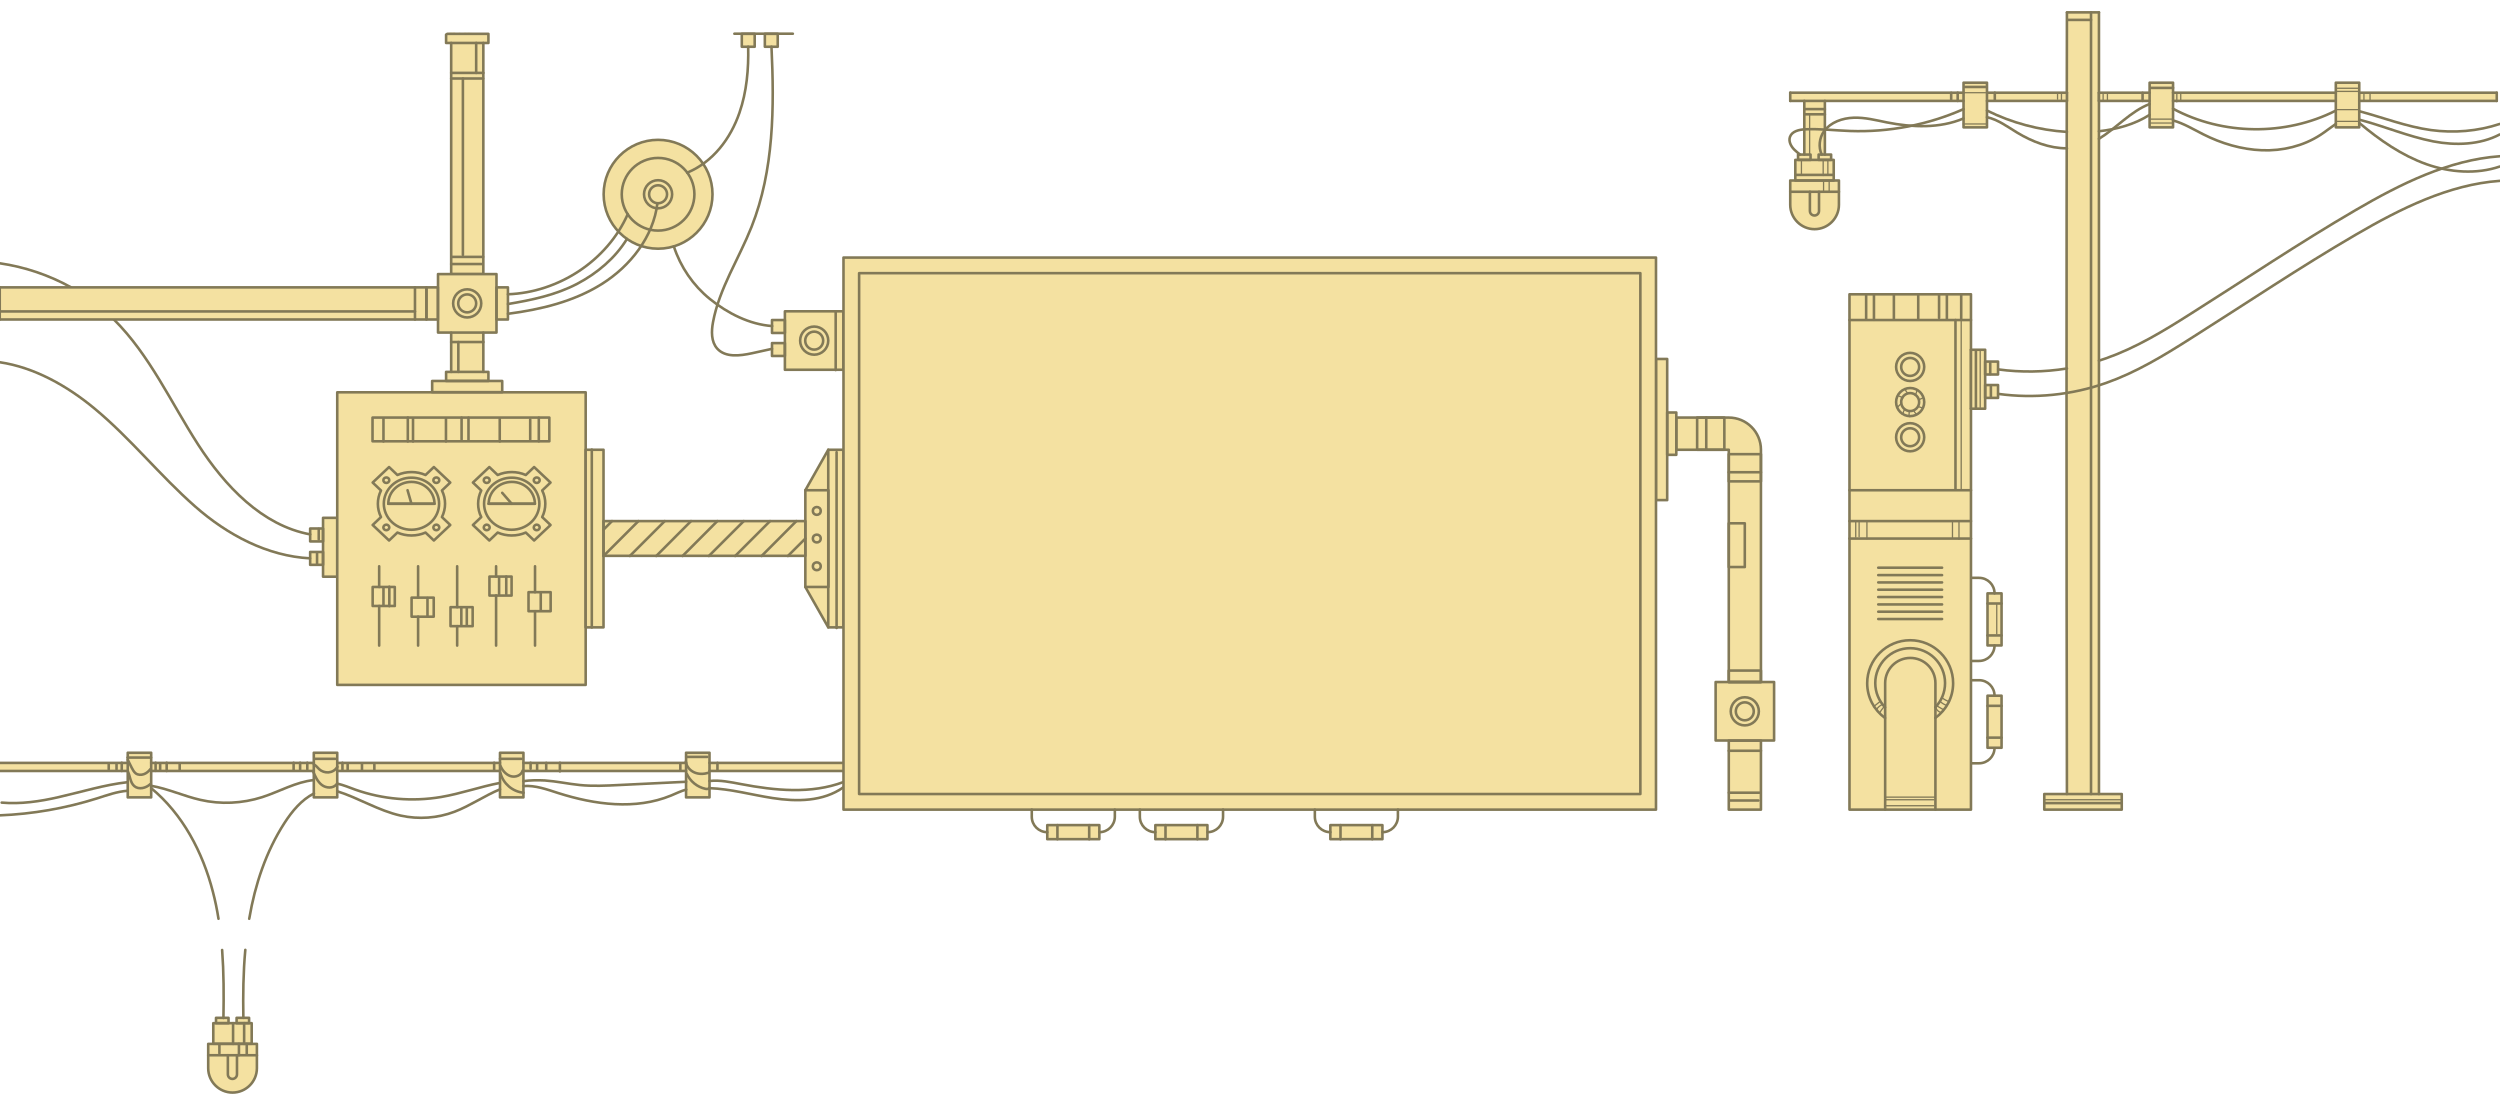 <?xml version="1.0" encoding="utf-8"?>
<!-- Generator: Adobe Illustrator 19.0.0, SVG Export Plug-In . SVG Version: 6.00 Build 0)  -->
<svg version="1.1" id="Слой_1" xmlns="http://www.w3.org/2000/svg" xmlns:xlink="http://www.w3.org/1999/xlink" x="0px" y="0px"
	 viewBox="0 -642.4 1920 846" style="enable-background:new 0 -642.4 1920 846;" xml:space="preserve">
<style type="text/css">
	.st0{fill:#F4E1A1;}
	.st1{fill:none;stroke:#827957;stroke-width:2;stroke-linecap:round;stroke-linejoin:round;stroke-miterlimit:10;}
	.st2{fill:#F4E1A1;stroke:#827957;stroke-width:2;stroke-linecap:round;stroke-linejoin:round;stroke-miterlimit:10;}
	.st3{fill:none;stroke:#827957;stroke-linecap:round;stroke-linejoin:round;stroke-miterlimit:10;}
	.st4{display:none;fill:none;stroke:#827957;stroke-width:2;stroke-linecap:round;stroke-linejoin:round;stroke-miterlimit:10;}
</style>
<g id="conveer_x5F_elements">
	<g id="_x30_7">
		<g>
			<g>
				<polygon class="st0" points="197.3,168 197.3,159.3 193.3,159.3 193.3,143.4 191.3,143.4 191.3,139.3 181.7,139.3 181.7,143.4 
					175.5,143.4 175.5,139.3 165.9,139.3 165.9,143.4 163.8,143.4 163.8,159.3 159.9,159.3 159.9,168 182.1,168 				"/>
				<path class="st0" d="M180.9,168h-21.1v10c0,10.3,8.4,18.7,18.7,18.7l0,0c10.3,0,18.7-8.4,18.7-18.7v-10H182l0,0H180.9z"/>
			</g>
			<g>
				<path class="st1" d="M159.9,168v10c0,10.3,8.4,18.7,18.7,18.7l0,0c10.3,0,18.7-8.4,18.7-18.7v-10"/>
				<rect x="159.9" y="159.3" class="st1" width="37.4" height="8.7"/>
				<path class="st1" d="M175,168v14.7c0,2,1.6,3.5,3.5,3.5l0,0c2,0,3.5-1.6,3.5-3.5V168"/>
				<rect x="163.8" y="143.4" class="st1" width="29.5" height="15.8"/>
				<rect x="165.9" y="139.3" class="st1" width="9.6" height="4.1"/>
				<rect x="181.7" y="139.3" class="st1" width="9.6" height="4.1"/>
			</g>
			<path class="st1" d="M186.9,139.3c-0.3-17.4-0.1-34.8,1.5-52.2"/>
			<path class="st1" d="M170.6,87.2c1.3,17.3,1.3,34.8,1,52.2"/>
			<line class="st1" x1="187.5" y1="143.4" x2="187.5" y2="159.3"/>
			<line class="st1" x1="179" y1="143.4" x2="179" y2="159.3"/>
			<line class="st1" x1="183.5" y1="159.3" x2="183.5" y2="168"/>
			<line class="st1" x1="189.5" y1="159.4" x2="189.5" y2="167.5"/>
			<line class="st1" x1="168.5" y1="159.9" x2="168.5" y2="166.5"/>
		</g>
		<g>
			<path class="st0" d="M647.8-50.2v-6.3H544.9v-7.8h-18v6.7l-0.2-0.1c0,0.3,0.1,0.6,0.2,1v0.2H402v-7.8h-18v7.8H259v-7.8h-18v7.8
				H116.1v-7.8h-18v5.4l0,0l0,0v2.4H-0.2v6.3h98.3V-30h18v-20.2h124.3h0.6v0.3l-0.6-0.3c0.2,0.5,0.4,1,0.6,1.5V-30h18v-20.2h125V-30
				h18v-3.7l0,0l0,0v-16.5h124.9V-30h18v-7.6c0,0,0,0,0-0.1l0,0v-12.6h102.9L647.8-50.2L647.8-50.2z"/>
			<g>
				<line class="st1" x1="647.8" y1="-56.5" x2="544.9" y2="-56.5"/>
				<line class="st1" x1="526.9" y1="-56.5" x2="402" y2="-56.5"/>
				<line class="st1" x1="384" y1="-56.5" x2="259" y2="-56.5"/>
				<line class="st1" x1="241" y1="-56.5" x2="116.1" y2="-56.5"/>
				<line class="st1" x1="98.1" y1="-56.5" x2="-0.2" y2="-56.5"/>
				<line class="st1" x1="647.8" y1="-50.3" x2="544.9" y2="-50.3"/>
				<line class="st1" x1="526.9" y1="-50.3" x2="402" y2="-50.3"/>
				<line class="st1" x1="384" y1="-50.3" x2="259" y2="-50.3"/>
				<line class="st1" x1="241" y1="-50.3" x2="116.1" y2="-50.3"/>
				<line class="st1" x1="98.1" y1="-50.3" x2="-0.2" y2="-50.3"/>
				<rect x="98.1" y="-64.3" class="st1" width="18" height="34.3"/>
				<rect x="241" y="-64.3" class="st1" width="18" height="34.3"/>
				<rect x="384" y="-64.3" class="st1" width="18" height="34.3"/>
				<rect x="526.9" y="-64.3" class="st1" width="18" height="34.3"/>
			</g>
			<path class="st1" d="M191.4,63.2c0-0.2,0.1-0.3,0.1-0.5c4.4-25.8,12.8-51.1,27-73.1c5.8-9,13.1-17.8,22.6-22.6"/>
			<path class="st1" d="M116.1-37.1c24.2,19.9,39.6,49.2,47.4,79.6c1.8,6.8,3.2,13.7,4.3,20.7"/>
			<path class="st1" d="M259-34.7c16.6,5.2,31.7,14.9,48.8,18.7c13.7,3,28.2,2,41.3-3c12.1-4.6,23-12.3,34.9-17.2"/>
			<path class="st1" d="M402-38.7c9.1-0.7,18.1,2.6,26.8,5.4c28.1,8.9,59.2,13.1,86.5,1.9c3.8-1.6,7.7-3.5,11.7-4.6"/>
			<path class="st1" d="M544.9-37.1c16.3,0.6,32.2,5.1,48.4,7.6c18.6,2.9,38.9,2.8,54.5-8.3"/>
			<path class="st1" d="M116.1-38.9c12.8,2.2,25,7.9,37.8,10.8c15.6,3.6,32.2,2.8,47.5-2.1c13.3-4.3,25.9-11.7,39.6-13.1"/>
			<path class="st1" d="M98.1-35.1c-8.1,0.6-15.9,3.4-23.7,5.9c-24.2,7.6-49.4,12-74.7,13"/>
			<path class="st1" d="M259-40.6c4.8,1.1,9.4,3,14,4.7c21,7.4,43.8,9.3,65.7,5.6c15.3-2.6,30-7.9,45.2-10.8"/>
			<path class="st1" d="M402-42.5c5.4-0.7,10.9-0.8,16.4-0.5c9,0.6,17.9,2.6,26.9,3.5c10,1,20.1,0.5,30.1,0
				c17.2-0.8,34.3-1.6,51.5-2.5"/>
			<path class="st1" d="M544.9-42.6c8-0.9,16.3,0.9,24.3,2.4c26.1,5,53.8,7.7,78.6-1.6"/>
			<path class="st1" d="M1.3-26c14.5,1.3,29.4-0.9,43.7-4.2c17.7-4,35.1-9.5,53.1-11.5"/>
			<line class="st1" x1="379.5" y1="-56.6" x2="379.5" y2="-51"/>
			<line class="st1" x1="407.5" y1="-56.6" x2="407.5" y2="-52"/>
			<line class="st1" x1="412.5" y1="-56.1" x2="412.5" y2="-51.1"/>
			<line class="st1" x1="522.5" y1="-55.6" x2="522.5" y2="-51.1"/>
			<line class="st1" x1="551" y1="-56.5" x2="551" y2="-51"/>
			<line class="st1" x1="384" y1="-59.6" x2="400.5" y2="-59.6"/>
			<line class="st1" x1="527" y1="-61.1" x2="543.2" y2="-61.1"/>
			<line class="st1" x1="98" y1="-60.6" x2="116" y2="-60.6"/>
			<line class="st1" x1="241.5" y1="-59.6" x2="257.5" y2="-59.6"/>
			<line class="st1" x1="119.5" y1="-56.6" x2="119.5" y2="-50.4"/>
			<line class="st1" x1="123" y1="-56.1" x2="123" y2="-51.4"/>
			<line class="st1" x1="128" y1="-56.6" x2="128" y2="-50.3"/>
			<line class="st1" x1="138" y1="-55.6" x2="138" y2="-50.9"/>
			<line class="st1" x1="93.5" y1="-56.6" x2="93.5" y2="-50.3"/>
			<line class="st1" x1="89.5" y1="-56.1" x2="89.5" y2="-51.6"/>
			<line class="st1" x1="83.5" y1="-56.1" x2="83.5" y2="-51.6"/>
			<line class="st1" x1="236" y1="-56.6" x2="236" y2="-51.6"/>
			<line class="st1" x1="230.5" y1="-56.6" x2="230.5" y2="-51.5"/>
			<line class="st1" x1="225.5" y1="-56.6" x2="225.5" y2="-51"/>
			<line class="st1" x1="263" y1="-56.6" x2="263" y2="-51"/>
			<line class="st1" x1="267" y1="-55.6" x2="267" y2="-50.5"/>
			<line class="st1" x1="278" y1="-55.6" x2="278" y2="-50.8"/>
			<line class="st1" x1="287.5" y1="-55.6" x2="287.5" y2="-50.5"/>
			<line class="st1" x1="419.5" y1="-56.5" x2="419.5" y2="-50.5"/>
			<line class="st1" x1="430" y1="-56.6" x2="430" y2="-50"/>
			<path class="st1" d="M98.1-58.9c1,2.1,2.1,4.1,3.1,6.2c0.8,1.6,1.7,3.2,3.1,4.3c1.7,1.2,4.1,1.3,6.1,0.6c2-0.7,3.7-2.1,5-3.8"/>
			<path class="st1" d="M98.4-49.5c1.6,3.6,1.7,8.2,4.7,10.8c3.4,3,9.1,1.6,12.3-1.5"/>
			<path class="st1" d="M241.1-55.3c1.6,0.8,2.7,2.4,4,3.6c3.9,3.6,10.8,3.6,14-1.8"/>
			<path class="st1" d="M240.4-50.2c1.6,3.9,3.4,8,6.7,10.6s8.8,2.9,11.4-0.5"/>
			<path class="st1" d="M384.1-54.6c1.6,3.6,4.1,6.9,7.8,8.2c3.7,1.3,8.5-0.4,9.5-4.2"/>
			<path class="st1" d="M384.4-48.6c2,8,9.4,14.3,17.7,15"/>
			<path class="st1" d="M526.7-57.6c0.4,3.7,3.1,6.9,6.5,8.4s7.3,1.4,10.9,0.3"/>
			<path class="st1" d="M527.4-48.2c2.6,5.8,8.1,10.3,14.3,11.6c1.2,0.3,2.8,0.2,3.2-0.9"/>
		</g>
	</g>
	<g id="_x30_9">
		<g>
			<g>
				<rect x="248.1" y="-244.7" class="st0" width="10.9" height="45.2"/>
				<rect x="238.2" y="-218.5" class="st0" width="9.9" height="9.9"/>
				<rect x="238.2" y="-236.5" class="st0" width="9.9" height="9.9"/>
			</g>
			<g>
				<g>
					<polyline class="st1" points="259,-244.7 248.1,-244.7 248.1,-199.5 259,-199.5 					"/>
					<rect x="238.2" y="-218.5" class="st1" width="9.9" height="9.9"/>
					<rect x="238.2" y="-236.5" class="st1" width="9.9" height="9.9"/>
				</g>
			</g>
			<path class="st1" d="M-0.2-440.2c19.2,2.8,37.9,9.1,54.8,18.5"/>
			<path class="st1" d="M87.5-397c27.5,27.3,43.7,63.6,64.7,96.1c20.5,31.7,49,62.1,86,68.9"/>
			<path class="st1" d="M-0.2-364.2c26.5,3.9,51.7,18.1,72.6,35.4c27.8,23,50.4,51.6,77.5,75.4c24.9,21.9,55.5,38.1,88.2,39.8"/>
			<line class="st1" x1="244.8" y1="-236.2" x2="244.8" y2="-228.2"/>
			<line class="st1" x1="243.5" y1="-217.9" x2="243.5" y2="-208.9"/>
			<line class="st1" x1="259" y1="-244.7" x2="259" y2="-199.5"/>
		</g>
		<g>
			<rect x="259" y="-341.1" class="st0" width="190.8" height="224.7"/>
			<rect x="259" y="-341.1" class="st1" width="190.8" height="224.7"/>
			<g>
				<path class="st1" d="M331-269.7c8.3,7.8,8.3,20.5,0,28.3s-21.7,7.8-30,0s-8.3-20.5,0-28.3C309.2-277.5,322.7-277.5,331-269.7z"
					/>
				<path class="st1" d="M333.7-255.5h-35.5c0-9.3,8-16.8,17.8-16.8S333.7-264.7,333.7-255.5z"/>
				<path class="st1" d="M333.2-283.7l-6.4,6.1c-6.8-3-14.8-3-21.6,0l-6.4-6.1l-12.6,11.9l6.4,6.1c-3.2,6.5-3.2,14,0,20.4l-6.4,6.1
					l12.6,11.9l6.4-6.1c6.8,3,14.8,3,21.6,0l6.4,6.1l12.6-11.9l-6.4-6.1c3.2-6.5,3.2-14,0-20.4l6.4-6.1L333.2-283.7z"/>
				<path class="st1" d="M298.3-238.8c0.9,0.8,0.9,2.2,0,3s-2.3,0.8-3.2,0c-0.9-0.8-0.9-2.2,0-3C296-239.7,297.5-239.7,298.3-238.8z
					"/>
				<path class="st1" d="M298.3-275.1c0.9,0.8,0.9,2.2,0,3s-2.3,0.8-3.2,0c-0.9-0.8-0.9-2.2,0-3C296-275.9,297.5-275.9,298.3-275.1z
					"/>
				<path class="st1" d="M336.7-238.8c0.9,0.8,0.9,2.2,0,3s-2.3,0.8-3.2,0c-0.9-0.8-0.9-2.2,0-3
					C334.4-239.7,335.9-239.7,336.7-238.8z"/>
				<path class="st1" d="M336.7-275.1c0.9,0.8,0.9,2.2,0,3s-2.3,0.8-3.2,0c-0.9-0.8-0.9-2.2,0-3S335.9-275.9,336.7-275.1z"/>
				<line class="st1" x1="316" y1="-255.5" x2="313" y2="-265.9"/>
				<line class="st1" x1="298.2" y1="-255.5" x2="333.7" y2="-255.5"/>
			</g>
			<g>
				<path class="st1" d="M408-269.7c8.3,7.8,8.3,20.5,0,28.3s-21.7,7.8-30,0s-8.3-20.5,0-28.3S399.7-277.5,408-269.7z"/>
				<path class="st1" d="M410.8-255.5h-35.5c0-9.3,8-16.8,17.8-16.8S410.8-264.7,410.8-255.5z"/>
				<path class="st1" d="M410.2-283.7l-6.4,6.1c-6.8-3-14.8-3-21.6,0l-6.4-6.1l-12.6,11.9l6.4,6.1c-3.2,6.5-3.2,14,0,20.4l-6.4,6.1
					l12.6,11.9l6.4-6.1c6.8,3,14.8,3,21.6,0l6.4,6.1l12.6-11.9l-6.4-6.1c3.2-6.5,3.2-14,0-20.4l6.4-6.1L410.2-283.7z"/>
				<path class="st1" d="M375.4-238.8c0.9,0.8,0.9,2.2,0,3s-2.3,0.8-3.2,0c-0.9-0.8-0.9-2.2,0-3
					C373.1-239.7,374.5-239.7,375.4-238.8z"/>
				<path class="st1" d="M375.4-275.1c0.9,0.8,0.9,2.2,0,3s-2.3,0.8-3.2,0c-0.9-0.8-0.9-2.2,0-3
					C373.1-275.9,374.5-275.9,375.4-275.1z"/>
				<path class="st1" d="M413.8-238.8c0.9,0.8,0.9,2.2,0,3s-2.3,0.8-3.2,0c-0.9-0.8-0.9-2.2,0-3
					C411.5-239.7,412.9-239.7,413.8-238.8z"/>
				<path class="st1" d="M413.8-275.1c0.9,0.8,0.9,2.2,0,3s-2.3,0.8-3.2,0c-0.9-0.8-0.9-2.2,0-3
					C411.5-275.9,412.9-275.9,413.8-275.1z"/>
				<line class="st1" x1="393" y1="-255.5" x2="385.7" y2="-263.9"/>
				<line class="st1" x1="375.2" y1="-255.5" x2="410.8" y2="-255.5"/>
			</g>
			<g>
				<rect x="286.1" y="-321.7" class="st1" width="135.8" height="18.2"/>
				<line class="st1" x1="413.8" y1="-321.6" x2="413.8" y2="-303.5"/>
				<line class="st1" x1="407.2" y1="-320.2" x2="407.2" y2="-304.9"/>
				<line class="st1" x1="383.8" y1="-320.9" x2="383.8" y2="-303.4"/>
				<line class="st1" x1="359.8" y1="-321.6" x2="359.8" y2="-304.2"/>
				<line class="st1" x1="354.5" y1="-321.6" x2="354.5" y2="-304.9"/>
				<line class="st1" x1="342.5" y1="-320.9" x2="342.5" y2="-303.4"/>
				<line class="st1" x1="317.2" y1="-320.9" x2="317.2" y2="-303.4"/>
				<line class="st1" x1="313.2" y1="-321.7" x2="313.2" y2="-303.4"/>
				<line class="st1" x1="294.5" y1="-320.9" x2="294.5" y2="-303.4"/>
			</g>
			<g>
				<g>
					<line class="st1" x1="291.2" y1="-207.5" x2="291.2" y2="-191.6"/>
					<line class="st1" x1="291.2" y1="-177" x2="291.2" y2="-146.6"/>
					<rect x="286.2" y="-191.6" class="st1" width="17" height="14.6"/>
					<line class="st1" x1="299" y1="-191.8" x2="299" y2="-176.9"/>
					<line class="st1" x1="294.5" y1="-191.3" x2="294.5" y2="-177.7"/>
				</g>
				<g>
					<line class="st1" x1="321.1" y1="-207.5" x2="321.1" y2="-183.4"/>
					<line class="st1" x1="321.1" y1="-168.8" x2="321.1" y2="-146.6"/>
					<rect x="316.1" y="-183.4" class="st1" width="17" height="14.6"/>
					<line class="st1" x1="328.3" y1="-183.1" x2="328.3" y2="-169.2"/>
				</g>
				<g>
					<line class="st1" x1="351.1" y1="-207.5" x2="351.1" y2="-176.1"/>
					<line class="st1" x1="351.1" y1="-161.5" x2="351.1" y2="-146.6"/>
					<rect x="346" y="-176.1" class="st1" width="17" height="14.6"/>
					<line class="st1" x1="358.5" y1="-175.6" x2="358.5" y2="-162.2"/>
					<line class="st1" x1="354.3" y1="-175.6" x2="354.3" y2="-162.8"/>
				</g>
				<g>
					<line class="st1" x1="381" y1="-207.5" x2="381" y2="-199.6"/>
					<line class="st1" x1="381" y1="-185.1" x2="381" y2="-146.6"/>
					<rect x="375.9" y="-199.6" class="st1" width="17" height="14.6"/>
					<line class="st1" x1="388.8" y1="-199.6" x2="388.8" y2="-186"/>
					<line class="st1" x1="383.3" y1="-198.8" x2="383.3" y2="-186"/>
				</g>
				<g>
					<line class="st1" x1="410.9" y1="-207.5" x2="410.9" y2="-187.6"/>
					<line class="st1" x1="410.9" y1="-173" x2="410.9" y2="-146.6"/>
					<rect x="405.9" y="-187.6" class="st1" width="17" height="14.6"/>
					<line class="st1" x1="415.3" y1="-187.3" x2="415.3" y2="-174"/>
				</g>
			</g>
		</g>
	</g>
	<g id="_x31_2">
		<g>
			<path class="st0" d="M374.6-616.7c-0.1,0-0.1,0-0.2,0c-0.7,0.1-1.4,0.1-2,0.2c-1.5,0.1-3.2,0-4.7-0.5c-0.2,0-0.4,0-0.6,0
				c-1.9,0-3.8-0.1-5.7-0.1c-0.5,0-0.9-0.1-1.3-0.2c-0.5,0.1-0.9,0.2-1.5,0.2c-0.6,0-1.1-0.1-1.6-0.2c-0.6,0.2-1.2,0.4-1.9,0.4
				c-0.8,0-1.5-0.2-2.1-0.4c-0.6,0.2-1.2,0.4-1.9,0.4c-0.8,0-1.5-0.2-2.2-0.5c-0.4,0.1-0.9,0.2-1.5,0.2c-0.4,0-0.8-0.1-1.2-0.1
				c-0.3,0-0.6,0.1-0.9,0.1c0,0-0.1,0-0.1,0c-0.3,0.1-0.7,0.2-1,0.2c-0.1,0.1-0.2,0.2-0.3,0.4c-0.4,0.4-0.8,0.7-1.2,0.9v6.4h4.4
				v177.5h24.2v-177.5h3.9v-7h0C374.9-616.5,374.8-616.6,374.6-616.7z"/>
			<g>
				<g>
					<g>
						<line class="st1" x1="346.5" y1="-586.4" x2="371.2" y2="-586.4"/>
					</g>
					<path class="st1" d="M343.5-616.4c-0.3,0.2-0.6,0.4-0.9,0.6v6.4h32.5v-7H343.5z"/>
					<line class="st1" x1="346.5" y1="-431.9" x2="346.5" y2="-609.4"/>
					<line class="st1" x1="371.2" y1="-431.9" x2="371.2" y2="-609.4"/>
				</g>
				<line class="st1" x1="365.7" y1="-609.4" x2="365.7" y2="-586.4"/>
				<line class="st1" x1="346.5" y1="-431.9" x2="371.2" y2="-431.9"/>
			</g>
			<line class="st1" x1="346.5" y1="-439.6" x2="370" y2="-439.6"/>
			<line class="st1" x1="347" y1="-445.1" x2="371" y2="-445.1"/>
			<line class="st1" x1="346.5" y1="-582.1" x2="371" y2="-582.1"/>
			<line class="st1" x1="355.5" y1="-582.1" x2="355.5" y2="-446.6"/>
		</g>
		<g>
			<polygon class="st0" points="381.3,-386.9 381.3,-397 390.1,-397 390.1,-421.7 381.3,-421.7 381.3,-431.9 336.4,-431.9 
				336.4,-421.7 -0.2,-421.7 -0.2,-397 318.7,-397 327.5,-397 336.4,-397 336.4,-386.9 346.5,-386.9 346.5,-356.8 342.6,-356.8 
				342.6,-349.8 331.9,-349.8 331.9,-341.1 385.7,-341.1 385.7,-349.8 375.1,-349.8 375.1,-356.8 371,-356.8 371,-386.9 			"/>
			<rect x="331.9" y="-349.8" class="st1" width="53.8" height="8.6"/>
			<g>
				<rect x="336.4" y="-431.9" class="st1" width="44.9" height="44.9"/>
				<g>
					<circle class="st1" cx="358.8" cy="-409.4" r="10.8"/>
					<circle class="st1" cx="358.8" cy="-409.4" r="6.9"/>
				</g>
			</g>
			<rect x="327.5" y="-421.7" class="st1" width="8.8" height="24.7"/>
			<rect x="318.7" y="-421.7" class="st1" width="8.8" height="24.7"/>
			<rect x="381.3" y="-421.7" class="st1" width="8.8" height="24.7"/>
			<g>
				<g>
					<line class="st1" x1="371.2" y1="-379.7" x2="346.5" y2="-379.7"/>
				</g>
				<rect x="342.6" y="-356.8" class="st1" width="32.5" height="7"/>
				<line class="st1" x1="371.2" y1="-386.9" x2="371.2" y2="-356.8"/>
				<line class="st1" x1="346.5" y1="-386.9" x2="346.5" y2="-356.8"/>
			</g>
			<line class="st1" x1="352" y1="-356.8" x2="352" y2="-379.7"/>
			<line class="st1" x1="318.7" y1="-403.2" x2="-0.2" y2="-403.2"/>
			<g>
				<line class="st1" x1="-0.2" y1="-421.7" x2="318.7" y2="-421.7"/>
				<line class="st1" x1="318.7" y1="-397" x2="-0.2" y2="-397"/>
			</g>
			<line class="st1" x1="-0.2" y1="-421.7" x2="-0.2" y2="-397"/>
		</g>
		<g>
			<g>
				<circle class="st0" cx="505.4" cy="-493.2" r="41.8"/>
				<polygon class="st0" points="602.8,-403.3 602.8,-396.6 592.9,-396.6 592.9,-386.7 602.8,-386.7 602.8,-378.9 592.9,-378.9 
					592.9,-369 602.8,-369 602.8,-358.4 647.8,-358.4 647.8,-403.3 				"/>
			</g>
			<g>
				<line class="st1" x1="608.9" y1="-616.5" x2="564" y2="-616.5"/>
			</g>
			<g>
				<g>
					<rect x="602.8" y="-403.3" class="st1" width="44.9" height="44.9"/>
					<g>
						<circle class="st1" cx="625.3" cy="-380.8" r="10.8"/>
						<circle class="st1" cx="625.3" cy="-380.8" r="6.9"/>
					</g>
				</g>
				<rect x="592.9" y="-396.6" class="st1" width="9.9" height="9.9"/>
				<rect x="592.9" y="-378.9" class="st1" width="9.9" height="9.9"/>
			</g>
			<circle class="st1" cx="505.4" cy="-493.2" r="27.9"/>
			<circle class="st1" cx="505.4" cy="-493.2" r="41.8"/>
			<g>
				<rect x="569.7" y="-616.4" class="st2" width="9.9" height="9.9"/>
				<rect x="587.4" y="-616.4" class="st2" width="9.9" height="9.9"/>
			</g>
			<path class="st1" d="M574.6-606.5c0.4,17.1-1.1,34.5-6.7,50.7c-6.8,19.8-20.3,37.8-40.1,46"/>
			<path class="st1" d="M517.5-453.2c5.1,15.8,14.9,30.1,27.8,40.5c13.5,10.9,30.4,19.5,47.7,20.7"/>
			<path class="st1" d="M592.5-606.5c2.2,46.7,1.9,94.8-15.3,138.3c-9.7,24.5-24.8,47.3-29.6,73.2c-1.3,7-1.5,15,3.2,20.3
				c6.3,7,17.4,5.6,26.7,3.6c5.1-1.1,10.3-2.2,15.4-3.4"/>
			<path class="st1" d="M390.1-416.4c38.8-1.4,76.2-25.7,92-61.5"/>
			<path class="st1" d="M390.1-408.9c18.4-3.1,36.7-6.9,53.3-15.6c15.3-8.1,29.1-19.7,38.1-34.4"/>
			<path class="st1" d="M390.1-401.4c25.3-3.3,50.6-9.4,72.1-22.9c22-13.8,39.6-36.3,42.7-62"/>
			<g>
				<g>
					<circle class="st1" cx="505.4" cy="-493.2" r="10.8"/>
					<circle class="st1" cx="505.4" cy="-493.2" r="6.9"/>
				</g>
			</g>
			<line class="st1" x1="641.8" y1="-402.9" x2="641.8" y2="-358.2"/>
		</g>
		<g>
			<polygon class="st0" points="636.1,-297 618.5,-265.9 618.5,-242.2 463.5,-242.2 463.5,-297 449.8,-297 449.8,-160.6 
				463.5,-160.6 463.5,-215.4 618.5,-215.4 618.5,-191.6 636.1,-160.6 647.8,-160.6 647.8,-297 			"/>
			<rect x="636.1" y="-297" class="st1" width="11.7" height="136.4"/>
			<rect x="618.5" y="-265.9" class="st1" width="17.7" height="74.3"/>
			<g>
				<rect x="463.5" y="-242.2" class="st1" width="155" height="26.7"/>
				<line class="st1" x1="618.5" y1="-228.8" x2="605.1" y2="-215.4"/>
				<line class="st1" x1="611.6" y1="-242.2" x2="584.9" y2="-215.4"/>
				<line class="st1" x1="591.4" y1="-242.2" x2="564.6" y2="-215.4"/>
				<line class="st1" x1="571.2" y1="-242.2" x2="544.4" y2="-215.4"/>
				<line class="st1" x1="550.9" y1="-242.2" x2="524.2" y2="-215.4"/>
				<line class="st1" x1="530.7" y1="-242.2" x2="504" y2="-215.4"/>
				<line class="st1" x1="510.5" y1="-242.2" x2="483.7" y2="-215.4"/>
				<line class="st1" x1="490.3" y1="-242.2" x2="463.5" y2="-215.4"/>
				<line class="st1" x1="470" y1="-242.2" x2="463.5" y2="-235.6"/>
			</g>
			<circle class="st1" cx="627.3" cy="-228.8" r="3"/>
			<circle class="st1" cx="627.3" cy="-250" r="3"/>
			<circle class="st1" cx="627.3" cy="-207.5" r="3"/>
			<line class="st1" x1="618.5" y1="-265.9" x2="636.1" y2="-297"/>
			<line class="st1" x1="618.5" y1="-191.6" x2="636.1" y2="-160.6"/>
			<rect x="449.8" y="-297" class="st1" width="13.7" height="136.4"/>
			<line class="st1" x1="454.5" y1="-297.1" x2="454.5" y2="-160.5"/>
			<line class="st1" x1="642.5" y1="-295.1" x2="642.5" y2="-160.1"/>
		</g>
		<g>
			<path class="st0" d="M1352.4-118.6v-8.8v-145.3v-20.9v-3.4c0-13.6-11-24.7-24.7-24.7l0,0h-3.4h-20.9h-15.9v-3.9h-7v-41.1h-8.6
				v108.4h8.6v-34.9h7v-3.9h15.9l0,0h20.9l0,0h3.4v3.4v20.9v32.2v33.6v79.5v8.8h-10.1v44.9h10.1v53h24.7v-53h10.1v-44.9h-10.1
				V-118.6z"/>
			<g>
				<rect x="1271.8" y="-366.7" class="st1" width="8.6" height="108.4"/>
				<g>
					<path class="st1" d="M1327.7-297h-40.3v-24.7h40.3l0,0c13.6,0,24.7,11,24.7,24.7l0,0v178.4h-24.7V-297z"/>
					<g>
						<rect x="1327.7" y="-293.6" class="st1" width="24.7" height="20.9"/>
						<line class="st1" x1="1327.7" y1="-279.7" x2="1352.4" y2="-279.7"/>
					</g>
					<g>
						<rect x="1303.4" y="-321.7" class="st1" width="20.9" height="24.7"/>
						<line class="st1" x1="1310.4" y1="-321.7" x2="1310.4" y2="-297"/>
					</g>
					<rect x="1280.4" y="-325.6" class="st1" width="7" height="32.5"/>
				</g>
				<g>
					<rect x="1317.6" y="-118.6" class="st1" width="44.9" height="44.9"/>
					<g>
						<circle class="st1" cx="1340" cy="-96.1" r="10.8"/>
						<circle class="st1" cx="1340" cy="-96.1" r="6.9"/>
					</g>
				</g>
				<rect x="1327.7" y="-127.4" class="st1" width="24.7" height="8.8"/>
				<rect x="1327.7" y="-240.5" class="st1" width="12.3" height="33.6"/>
			</g>
			<rect x="1327.7" y="-73.6" class="st1" width="24.7" height="53"/>
			<line class="st1" x1="1327.7" y1="-65.8" x2="1352.4" y2="-65.8"/>
			<line class="st1" x1="1328.5" y1="-27.6" x2="1350.5" y2="-27.6"/>
			<line class="st1" x1="1327.8" y1="-33.6" x2="1351.2" y2="-33.6"/>
		</g>
		<g>
			<g>
				<rect x="647.8" y="-444.6" class="st0" width="624" height="424"/>
				<rect x="647.8" y="-444.6" class="st1" width="624" height="424"/>
				<rect x="659.8" y="-432.6" class="st1" width="600" height="400"/>
			</g>
			<g>
				<rect x="887.3" y="-8.7" class="st0" width="40" height="10.8"/>
				<path class="st1" d="M939.3-20.6v5.4c0,6.6-5.3,11.9-11.9,11.9l0,0"/>
				<path class="st1" d="M887.3-3.3L887.3-3.3c-6.6,0-11.9-5.3-11.9-11.9v-5.4"/>
				<rect x="887.3" y="-8.7" class="st1" width="40" height="10.8"/>
				<line class="st1" x1="919.6" y1="2.1" x2="919.6" y2="-8.7"/>
				<line class="st1" x1="895.1" y1="2.1" x2="895.1" y2="-8.7"/>
			</g>
			<g>
				<rect x="804.3" y="-8.7" class="st0" width="40" height="10.8"/>
				<path class="st1" d="M856.2-20.6v5.4c0,6.6-5.3,11.9-11.9,11.9l0,0"/>
				<path class="st1" d="M804.3-3.3L804.3-3.3c-6.6,0-11.9-5.3-11.9-11.9v-5.4"/>
				<rect x="804.3" y="-8.7" class="st1" width="40" height="10.8"/>
				<line class="st1" x1="836.5" y1="2.1" x2="836.5" y2="-8.7"/>
				<line class="st1" x1="812.1" y1="2.1" x2="812.1" y2="-8.7"/>
			</g>
			<g>
				<rect x="1021.7" y="-8.7" class="st0" width="40" height="10.8"/>
				<path class="st1" d="M1073.6-20.6v5.4c0,6.6-5.3,11.9-11.9,11.9l0,0"/>
				<path class="st1" d="M1021.7-3.3L1021.7-3.3c-6.6,0-11.9-5.3-11.9-11.9v-5.4"/>
				<rect x="1021.7" y="-8.7" class="st1" width="40" height="10.8"/>
				<line class="st1" x1="1053.9" y1="2.1" x2="1053.9" y2="-8.7"/>
				<line class="st1" x1="1029.5" y1="2.1" x2="1029.5" y2="-8.7"/>
			</g>
		</g>
	</g>
	<g id="_x31_4">
		<g>
			<g>
				<path class="st0" d="M1612-32.6v-600.3h0.7c0-0.1-0.1-0.2-0.1-0.3c-0.3,0-0.6,0.1-0.9,0.1c-1.1,0-1.9-0.3-2.6-0.7
					c-0.2,0-0.3,0-0.5,0c-0.2,0-0.3,0-0.5,0c-0.6,0.3-1.4,0.5-2.3,0.5c-0.8,0-1.6-0.2-2.2-0.5c-0.4,0.1-0.8,0.2-1.3,0.2
					c-0.5,0-0.9-0.1-1.3-0.2c-0.5,0.2-1.2,0.3-1.9,0.3c-0.6,0-1.2-0.1-1.7-0.3c-0.4,0.1-0.7,0.1-1.1,0.1c-0.7,0-1.3-0.1-1.8-0.3
					c-0.6,0.3-1.4,0.5-2.2,0.5c-0.7,0-1.4-0.1-1.9-0.4c-0.4,0.1-0.9,0.2-1.4,0.2c-0.4,0-0.7,0-1-0.1c-0.3,0.3-0.7,0.6-1.1,0.9h0.4
					v600.3H1570v12h59.5v-12H1612z"/>
			</g>
			<g>
				<line class="st1" x1="1605.9" y1="-632.9" x2="1605.9" y2="-32.6"/>
				<g>
					<path class="st1" d="M1587.4-32.6c-0.4-200.4-0.4-400.4,0-600.1"/>
					<line class="st1" x1="1612" y1="-632.9" x2="1612" y2="-32.6"/>
				</g>
				<rect x="1570" y="-32.6" class="st1" width="59.5" height="12"/>
				<line class="st1" x1="1570" y1="-25.6" x2="1629.5" y2="-25.6"/>
				<line class="st1" x1="1588" y1="-627.1" x2="1605.9" y2="-627.1"/>
				<line class="st3" x1="1570.5" y1="-28.2" x2="1628.8" y2="-28.2"/>
				<path class="st1" d="M1587.4-632.9c8.2,0,16.4,0,24.6,0"/>
			</g>
		</g>
		<g>
			<g>
				<path class="st1" d="M1514.5-120h5.4c6.6,0,11.9,5.3,11.9,11.9l0,0"/>
				<path class="st1" d="M1531.8-68.1L1531.8-68.1c0,6.6-5.3,11.9-11.9,11.9h-5.4"/>
				<rect x="1526.4" y="-108.1" class="st0" width="10.8" height="40"/>
				<rect x="1526.4" y="-108.1" class="st1" width="10.8" height="40"/>
				<line class="st1" x1="1537.2" y1="-100.3" x2="1526.4" y2="-100.3"/>
				<line class="st1" x1="1537.2" y1="-75.9" x2="1526.4" y2="-75.9"/>
			</g>
			<g>
				<g>
					<rect x="1526.4" y="-186.7" class="st0" width="10.8" height="40"/>
					<path class="st1" d="M1514.5-198.6h5.4c6.6,0,11.9,5.3,11.9,11.9l0,0"/>
					<path class="st1" d="M1531.8-146.7L1531.8-146.7c0,6.6-5.3,11.9-11.9,11.9h-5.4"/>
					<rect x="1526.4" y="-186.7" class="st1" width="10.8" height="40"/>
					<line class="st1" x1="1537.2" y1="-178.9" x2="1526.4" y2="-178.9"/>
					<line class="st1" x1="1537.2" y1="-154.4" x2="1526.4" y2="-154.4"/>
				</g>
				<line class="st3" x1="1533.5" y1="-178.2" x2="1533.5" y2="-155.5"/>
			</g>
			<g>
				<polygon class="st0" points="1420.4,-416.4 1420.4,-20.6 1447.8,-20.6 1486.3,-20.6 1513.7,-20.6 1513.7,-416.4 				"/>
				<path class="st1" d="M1447.8-20.6v-97.2c0-10.6,8.6-19.3,19.3-19.3s19.3,8.6,19.3,19.3v97.2"/>
				<path class="st1" d="M1486.3-99.2c4.7-4.8,7.5-11.4,7.5-18.6c0-14.8-12-26.8-26.8-26.8s-26.8,12-26.8,26.8
					c0,7.2,2.9,13.8,7.5,18.6"/>
				<path class="st1" d="M1486.3-91c8.3-6,13.7-15.7,13.7-26.7c0-18.2-14.8-33-33-33s-33,14.8-33,33c0,11,5.4,20.7,13.7,26.7"/>
				<rect x="1420.4" y="-416.4" class="st1" width="93.3" height="395.8"/>
				<g>
					<g>
						<circle class="st1" cx="1467" cy="-306.6" r="10.8"/>
						<circle class="st1" cx="1467" cy="-306.6" r="6.9"/>
					</g>
					<g>
						<circle class="st1" cx="1467" cy="-360.6" r="10.8"/>
						<circle class="st1" cx="1467" cy="-360.6" r="6.9"/>
					</g>
					<g>
						<circle class="st1" cx="1467" cy="-333.6" r="10.8"/>
						<circle class="st1" cx="1467" cy="-333.6" r="6.9"/>
					</g>
				</g>
				<line class="st1" x1="1420.4" y1="-265.9" x2="1513.7" y2="-265.9"/>
				<line class="st1" x1="1420.4" y1="-242.2" x2="1513.7" y2="-242.2"/>
				<line class="st1" x1="1420.4" y1="-228.8" x2="1513.7" y2="-228.8"/>
				<line class="st1" x1="1420.4" y1="-396.6" x2="1513.7" y2="-396.6"/>
				<g>
					<line class="st1" x1="1442.5" y1="-206.4" x2="1491.5" y2="-206.4"/>
					<line class="st1" x1="1442.5" y1="-200.7" x2="1491.5" y2="-200.7"/>
					<line class="st1" x1="1442.5" y1="-195.1" x2="1491.5" y2="-195.1"/>
					<line class="st1" x1="1442.5" y1="-189.5" x2="1491.5" y2="-189.5"/>
					<line class="st1" x1="1442.5" y1="-183.9" x2="1491.5" y2="-183.9"/>
					<line class="st1" x1="1442.5" y1="-178.2" x2="1491.5" y2="-178.2"/>
					<line class="st1" x1="1442.5" y1="-172.6" x2="1491.5" y2="-172.6"/>
					<line class="st1" x1="1442.5" y1="-167" x2="1491.5" y2="-167"/>
				</g>
				<line class="st1" x1="1501.8" y1="-396.6" x2="1501.8" y2="-266.7"/>
				<line class="st1" x1="1495.2" y1="-416.4" x2="1495.2" y2="-397.5"/>
				<line class="st1" x1="1489.2" y1="-416.4" x2="1489.2" y2="-398.2"/>
				<line class="st1" x1="1433.2" y1="-415.6" x2="1433.2" y2="-397.5"/>
				<line class="st1" x1="1439.2" y1="-415.6" x2="1439.2" y2="-396.8"/>
				<line class="st1" x1="1454.5" y1="-415.6" x2="1454.5" y2="-397.6"/>
				<line class="st1" x1="1473.2" y1="-416.4" x2="1473.2" y2="-396.9"/>
				<line class="st1" x1="1506.2" y1="-415.6" x2="1506.2" y2="-397.6"/>
				<line class="st3" x1="1506.2" y1="-398.6" x2="1506.2" y2="-266.9"/>
				<line class="st3" x1="1504.5" y1="-241.6" x2="1504.5" y2="-228.2"/>
				<line class="st3" x1="1499.5" y1="-241.2" x2="1499.5" y2="-229.2"/>
				<line class="st3" x1="1425.2" y1="-241.9" x2="1425.2" y2="-229.9"/>
				<line class="st3" x1="1427.8" y1="-241.2" x2="1427.8" y2="-230.2"/>
				<line class="st3" x1="1433.8" y1="-241.9" x2="1433.8" y2="-228.6"/>
				<path class="st3" d="M1469.7-327.5c0.4,1.3,1.2,2.4,2.2,3.2"/>
				<path class="st3" d="M1472.8-330.4c1,0.5,2,0.8,3.1,1.1"/>
				<path class="st3" d="M1474.2-335.6c0.9-0.4,1.8-0.9,2.7-1.3"/>
				<path class="st3" d="M1472.2-342.9c-0.1,1.4-0.6,2.8-1.4,4"/>
				<path class="st3" d="M1463.1-343.5c0.5,1.2,1.2,2.3,2.1,3.3"/>
				<path class="st3" d="M1457.8-338.5c1.2,0.5,2.5,1.1,3.7,1.6"/>
				<path class="st3" d="M1460.5-332.9c-1,1-2,2-3,3"/>
				<path class="st3" d="M1462.8-327.9c-0.7,0.9-1.1,1.9-1.2,3.1"/>
				<path class="st3" d="M1466.3-326.2c-0.1,1-0.1,2.1-0.2,3.1c0,0.3,0,0.6,0.3,0.7s0.3-0.5,0.1-0.4"/>
				<path class="st3" d="M1486.8-98.6c0.7,1.6,2,2.8,3.7,3.4"/>
				<path class="st3" d="M1487.5-100.3c1.8,1,3.5,2.1,5.3,3.1"/>
				<path class="st3" d="M1489.8-103.9c1.6,1.6,3.5,2.7,5.6,3.4"/>
				<path class="st3" d="M1491.5-106.5c1.7,1.3,3.6,2.4,5.7,3"/>
				<path class="st3" d="M1446.7-99.3c-1.2,1.4-2.3,2.9-3.2,4.4"/>
				<path class="st3" d="M1445.5-101.3c-1.7,0.8-3.2,2.1-4.3,3.7"/>
				<path class="st3" d="M1443.8-103.6c-1.7,1.3-3.3,2.7-5,4"/>
				<line class="st3" x1="1447.5" y1="-23.6" x2="1485.2" y2="-23.6"/>
				<line class="st3" x1="1447.8" y1="-28.2" x2="1485.2" y2="-28.2"/>
				<line class="st3" x1="1447.5" y1="-30.2" x2="1485.9" y2="-30.2"/>
			</g>
			<g>
				<g>
					<rect x="1513.7" y="-373.8" class="st0" width="10.9" height="45.2"/>
					<rect x="1524.6" y="-364.7" class="st0" width="9.9" height="9.9"/>
					<rect x="1524.6" y="-346.7" class="st0" width="9.9" height="9.9"/>
				</g>
				<g>
					<g>
						<polyline class="st1" points="1513.7,-328.5 1524.6,-328.5 1524.6,-373.8 1513.7,-373.8 						"/>
						<rect x="1524.6" y="-364.7" class="st1" width="9.9" height="9.9"/>
						<rect x="1524.6" y="-346.7" class="st1" width="9.9" height="9.9"/>
					</g>
				</g>
				<path class="st1" d="M1534.6-358.7c17.5,2.4,35.4,2.1,52.8-0.7"/>
				<path class="st1" d="M1612-365.4c1.8-0.6,3.6-1.2,5.4-1.8c23-8.1,44.1-20.9,64.7-34c42.3-26.7,83.8-54.7,127.1-79.9
					c34.3-20,71.4-38.5,110.6-41.3"/>
				<path class="st1" d="M1534.6-339.9c27.8,3.8,56.4,0.9,82.9-8.4c23-8.1,44.1-20.9,64.7-34c42.3-26.7,83.8-54.7,127.1-79.9
					c34.3-20,71.4-38.5,110.5-41.3"/>
				<line class="st1" x1="1517.5" y1="-373.1" x2="1517.5" y2="-329.1"/>
				<line class="st1" x1="1528.5" y1="-363.6" x2="1528.5" y2="-355.1"/>
				<line class="st1" x1="1529" y1="-345.6" x2="1529" y2="-337.5"/>
				<line class="st3" x1="1520.8" y1="-372.9" x2="1520.8" y2="-329.6"/>
				<line class="st1" x1="1513.7" y1="-373.8" x2="1513.7" y2="-328.5"/>
			</g>
		</g>
		<g>
			<g>
				<g>
					<path class="st0" d="M1374.9-485.1c0,10.3,8.4,18.7,18.7,18.7s18.7-8.4,18.7-18.7v-10h-37.4L1374.9-485.1L1374.9-485.1z"/>
					<polygon class="st0" points="1587.4,-571.2 1526,-571.2 1526,-578.9 1508,-578.9 1508,-571.2 1374.9,-571.2 1374.9,-564.9 
						1385.7,-564.9 1385.7,-523.7 1380.9,-523.7 1380.9,-519.6 1378.8,-519.6 1378.8,-503.8 1374.9,-503.8 1374.9,-495.1 
						1412.3,-495.1 1412.3,-503.8 1408.3,-503.8 1408.3,-519.6 1406.3,-519.6 1406.3,-523.7 1401.5,-523.7 1401.5,-564.9 
						1508,-564.9 1508,-544.6 1526,-544.6 1526,-564.9 1587.4,-564.9 					"/>
				</g>
				<line class="st1" x1="1587.4" y1="-571.2" x2="1526" y2="-571.2"/>
				<line class="st1" x1="1508" y1="-571.2" x2="1374.9" y2="-571.2"/>
				<line class="st1" x1="1587.4" y1="-564.9" x2="1526" y2="-564.9"/>
				<line class="st1" x1="1508" y1="-564.9" x2="1374.9" y2="-564.9"/>
				<rect x="1508" y="-578.9" class="st1" width="18" height="34.3"/>
				<g>
					<path class="st1" d="M1374.9-495.1v10c0,10.3,8.4,18.7,18.7,18.7l0,0c10.3,0,18.7-8.4,18.7-18.7v-10"/>
					<rect x="1374.9" y="-503.8" class="st1" width="37.4" height="8.7"/>
					<path class="st1" d="M1390-495.1v14.7c0,2,1.6,3.5,3.5,3.5l0,0c2,0,3.5-1.6,3.5-3.5v-14.7"/>
					<rect x="1378.8" y="-519.6" class="st1" width="29.5" height="15.8"/>
					<rect x="1380.9" y="-523.7" class="st1" width="9.6" height="4.1"/>
					<rect x="1396.7" y="-523.7" class="st1" width="9.6" height="4.1"/>
				</g>
				<line class="st1" x1="1374.9" y1="-571.2" x2="1374.9" y2="-564.9"/>
				<line class="st1" x1="1385.7" y1="-523.7" x2="1385.7" y2="-564.9"/>
				<line class="st1" x1="1401.5" y1="-523.7" x2="1401.5" y2="-564.9"/>
				<line class="st1" x1="1385.7" y1="-558.6" x2="1401.5" y2="-558.6"/>
				<line class="st1" x1="1385.7" y1="-554.6" x2="1401.5" y2="-554.6"/>
				<path class="st1" d="M1382.4-523.7c-1.5-1.2-3-2.4-4.4-3.8c-2.6-2.6-4.5-6.4-3.3-9.8c1.6-4.4,7.2-5.6,11.9-5.8
					c11.4-0.5,22.8,0.9,34.2,1.3c29.8,1.1,59.9-4.7,87.2-16.8"/>
				<path class="st1" d="M1399.1-523.7c-2.7-5.5-1.9-12.9,1.8-18c5.1-6.9,14.1-10,22.7-10.3s17.1,1.9,25.5,3.6
					c19.5,3.9,40.7,4.7,58.8-3"/>
				<path class="st1" d="M1526-557.5c19.1,9.5,40.1,15.1,61.4,16.4"/>
				<path class="st1" d="M1526-552.4c8.3,1.8,15.7,7.3,23.1,11.8c11.5,7,25,12.2,38.3,12.1"/>
				<line class="st1" x1="1379.5" y1="-508.1" x2="1407.5" y2="-508.1"/>
				<line class="st1" x1="1503.5" y1="-571.2" x2="1503.5" y2="-564.9"/>
				<line class="st1" x1="1498.5" y1="-571.1" x2="1498.5" y2="-566.1"/>
				<line class="st1" x1="1532" y1="-571.2" x2="1532" y2="-565.1"/>
				<line class="st1" x1="1509.2" y1="-575.6" x2="1525.1" y2="-575.6"/>
				<line class="st3" x1="1389.8" y1="-554.2" x2="1389.8" y2="-524.5"/>
				<line class="st3" x1="1403.8" y1="-519.6" x2="1403.8" y2="-507.9"/>
				<line class="st3" x1="1400.2" y1="-518.6" x2="1400.2" y2="-507.6"/>
				<line class="st3" x1="1383.5" y1="-518.9" x2="1383.5" y2="-508.5"/>
				<line class="st3" x1="1404.8" y1="-503.2" x2="1404.8" y2="-494.9"/>
				<line class="st3" x1="1400.5" y1="-503.2" x2="1400.5" y2="-495.2"/>
				<line class="st3" x1="1508.2" y1="-571.2" x2="1524.8" y2="-571.2"/>
				<line class="st3" x1="1507.8" y1="-547.2" x2="1525.5" y2="-547.2"/>
				<line class="st3" x1="1583.2" y1="-570.9" x2="1583.2" y2="-565.9"/>
				<line class="st3" x1="1580.2" y1="-570.9" x2="1580.2" y2="-566.2"/>
				<line class="st1" x1="1587.4" y1="-571.2" x2="1587.4" y2="-564.9"/>
			</g>
			<g>
				<polygon class="st0" points="1917.5,-571.2 1811.9,-571.2 1811.9,-578.9 1793.9,-578.9 1793.9,-571.2 1668.9,-571.2 
					1668.9,-578.9 1650.9,-578.9 1650.9,-571.2 1612,-571.2 1612,-564.9 1650.9,-564.9 1650.9,-544.6 1668.9,-544.6 1668.9,-564.9 
					1793.9,-564.9 1793.9,-544.6 1811.9,-544.6 1811.9,-564.9 1917.5,-564.9 				"/>
				<line class="st1" x1="1917.5" y1="-571.2" x2="1811.9" y2="-571.2"/>
				<line class="st1" x1="1793.9" y1="-571.2" x2="1668.9" y2="-571.2"/>
				<line class="st1" x1="1650.9" y1="-571.2" x2="1612" y2="-571.2"/>
				<line class="st1" x1="1917.5" y1="-564.9" x2="1811.9" y2="-564.9"/>
				<line class="st1" x1="1793.9" y1="-564.9" x2="1668.9" y2="-564.9"/>
				<line class="st1" x1="1650.9" y1="-564.9" x2="1612" y2="-564.9"/>
				<rect x="1650.9" y="-578.9" class="st1" width="18" height="34.3"/>
				<rect x="1793.9" y="-578.9" class="st1" width="18" height="34.3"/>
				<path class="st1" d="M1612-541.6c13.8-1.5,27.4-5.3,38.9-12.6"/>
				<path class="st1" d="M1612-535.8c13.4-8.2,24.4-21.2,38.9-26.7"/>
				<path class="st1" d="M1668.9-558.9c38.1,20.5,86.3,21,124.9,1.5"/>
				<path class="st1" d="M1668.9-549.9c8,2.2,15.6,6.8,23.1,10.6c14,7.1,29.5,11.7,45.2,12.3s31.7-3.2,44.9-11.8
					c4-2.6,7.8-5.7,11.8-8.4"/>
				<path class="st1" d="M1811.9-557c18.4,4.9,36.3,11.9,55.1,14.5c17.7,2.4,35.9,0.9,52.8-4.7"/>
				<path class="st1" d="M1811.9-550.5c19.1,5,37.5,12.9,56.9,16.7c17,3.3,36,2.6,50.9-5.3"/>
				<path class="st1" d="M1811.9-548c15.6,13.1,32.5,24.9,51.6,31.7c18,6.4,38.5,7.9,56.3,1.8"/>
				<line class="st1" x1="1645.5" y1="-571.1" x2="1645.5" y2="-564.9"/>
				<line class="st1" x1="1651.5" y1="-574.9" x2="1668.9" y2="-574.9"/>
				<line class="st3" x1="1651.5" y1="-547.9" x2="1668.2" y2="-547.9"/>
				<line class="st3" x1="1651.2" y1="-550.9" x2="1668.8" y2="-550.9"/>
				<line class="st3" x1="1794.8" y1="-574.6" x2="1810.9" y2="-574.6"/>
				<line class="st3" x1="1794.2" y1="-572.2" x2="1811.2" y2="-572.2"/>
				<line class="st3" x1="1794.2" y1="-549.2" x2="1811.9" y2="-549.2"/>
				<line class="st3" x1="1794.5" y1="-558.2" x2="1811.8" y2="-558.2"/>
				<line class="st3" x1="1671.8" y1="-570.2" x2="1671.8" y2="-564.2"/>
				<line class="st3" x1="1674.8" y1="-570.6" x2="1674.8" y2="-564.9"/>
				<line class="st3" x1="1815.5" y1="-570.9" x2="1815.5" y2="-565.5"/>
				<line class="st3" x1="1820.2" y1="-570.9" x2="1820.2" y2="-564.9"/>
				<line class="st3" x1="1615.2" y1="-570.2" x2="1615.2" y2="-565.2"/>
				<line class="st3" x1="1618.5" y1="-570.2" x2="1618.5" y2="-565.2"/>
				<line class="st1" x1="1612" y1="-571.2" x2="1612" y2="-564.9"/>
				<line class="st1" x1="1917.5" y1="-571.2" x2="1917.5" y2="-564.9"/>
			</g>
		</g>
	</g>
	<g id="_x31_7">
		<g>
			<line class="st1" x1="1918.8" y1="997.1" x2="1918.8" y2="1030.2"/>
		</g>
		<g>
			<g>
				<line class="st4" x1="772" y1="1063.6" x2="772" y2="1102.1"/>
			</g>
		</g>
	</g>
</g>
</svg>
